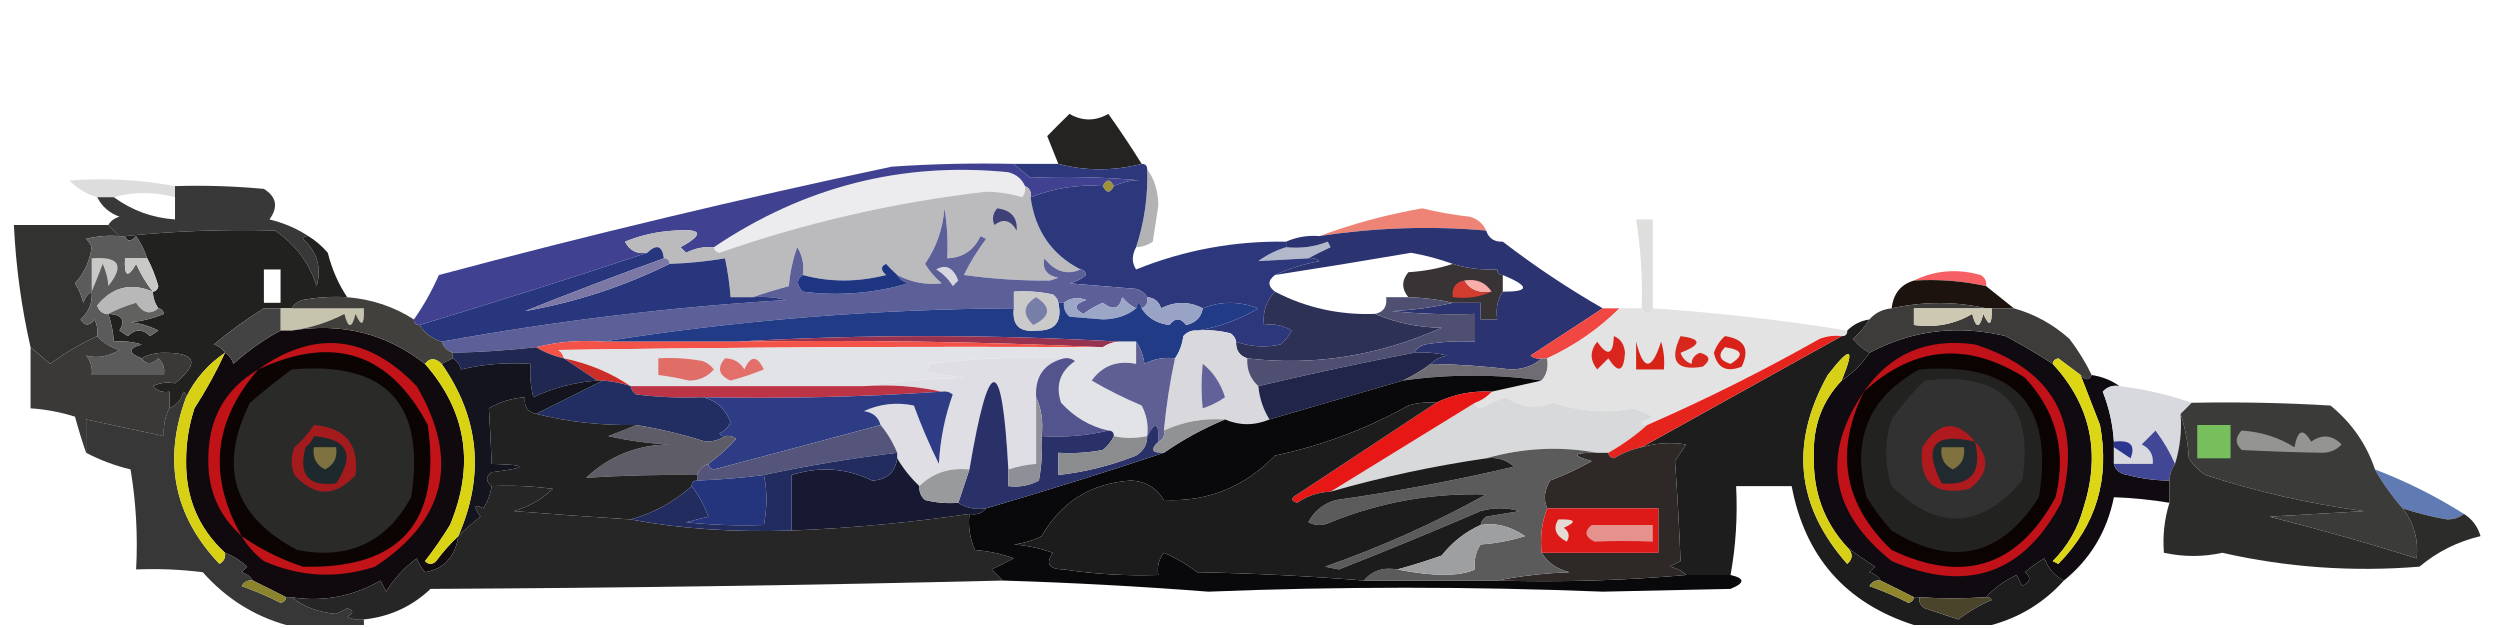 <?xml version="1.0" encoding="UTF-8"?>
<!DOCTYPE svg PUBLIC "-//W3C//DTD SVG 1.1//EN" "http://www.w3.org/Graphics/SVG/1.1/DTD/svg11.dtd">
<svg xmlns="http://www.w3.org/2000/svg" version="1.1" width="450px" height="113px" style="shape-rendering:geometricPrecision; text-rendering:geometricPrecision; image-rendering:optimizeQuality; fill-rule:evenodd; clip-rule:evenodd" xmlns:xlink="http://www.w3.org/1999/xlink">
<g><path style="opacity:0.965" fill="#1d1c1b" d="M 205.5,29.5 C 200.4,30.8 195.4,30.8 190.5,29.5C 189.841,27.862 189.174,26.195 188.5,24.5C 189.791,23.175 191.124,21.842 192.5,20.5C 194.833,21.833 197.167,21.833 199.5,20.5C 201.64,23.506 203.64,26.506 205.5,29.5 Z"/></g>
<g><path style="opacity:0.267" fill="#828281" d="M 31.5,33.5 C 31.5,34.167 31.5,34.833 31.5,35.5C 27.672,34.502 24.006,34.502 20.5,35.5C 19.5,35.5 18.5,35.5 17.5,35.5C 15.606,34.952 13.94,33.952 12.5,32.5C 18.817,31.997 25.151,32.33 31.5,33.5 Z"/></g>
<g><path style="opacity:1" fill="#9e923a" d="M 200.5,33.5 C 199.833,34.833 199.167,34.833 198.5,33.5C 199.167,32.167 199.833,32.167 200.5,33.5 Z"/></g>
<g><path style="opacity:1" fill="#ececef" d="M 184.5,33.5 C 184.631,34.239 184.464,34.906 184,35.5C 181.925,34.866 179.759,34.532 177.5,34.5C 161.102,36.38 145.102,40.047 129.5,45.5C 128.893,45.376 128.56,45.043 128.5,44.5C 144.707,33.59 162.373,29.09 181.5,31C 182.942,31.377 183.942,32.21 184.5,33.5 Z"/></g>
<g><path style="opacity:0.899" fill="#1c1c1a" d="M 19.5,40.5 C 20.167,41.167 20.833,41.833 21.5,42.5C 19.473,42.338 17.473,42.505 15.5,43C 15.957,43.414 16.291,43.914 16.5,44.5C 16.156,47.036 15.156,49.203 13.5,51C 14.191,52.067 14.691,53.234 15,54.5C 15.278,53.584 15.778,52.917 16.5,52.5C 16.672,54.492 16.005,56.158 14.5,57.5C 15.274,58.711 16.107,58.711 17,57.5C 17.483,58.448 17.649,59.448 17.5,60.5C 14.593,61.829 11.759,63.495 9,65.5C 7.826,64.456 6.659,63.456 5.5,62.5C 3.855,55.292 2.855,47.959 2.5,40.5C 8.167,40.5 13.833,40.5 19.5,40.5 Z"/></g>
<g><path style="opacity:0.998" fill="#393838" d="M 31.5,33.5 C 36.844,33.334 42.177,33.501 47.5,34C 49.787,35.427 50.12,37.261 48.5,39.5C 51.102,40.132 53.436,41.132 55.5,42.5C 55.062,42.435 54.728,42.601 54.5,43C 57.096,45.317 57.93,48.15 57,51.5C 55.656,47.303 53.156,43.969 49.5,41.5C 40.44,41.245 31.44,41.578 22.5,42.5C 22.167,42.5 21.833,42.5 21.5,42.5C 20.833,41.833 20.167,41.167 19.5,40.5C 19.918,39.778 20.584,39.278 21.5,39C 19.676,38.34 18.343,37.173 17.5,35.5C 18.5,35.5 19.5,35.5 20.5,35.5C 23.749,37.879 27.416,39.212 31.5,39.5C 31.5,38.167 31.5,36.833 31.5,35.5C 31.5,34.833 31.5,34.167 31.5,33.5 Z"/></g>
<g><path style="opacity:1" fill="#ed8475" d="M 267.5,41.5 C 257.49,40.632 247.49,40.966 237.5,42.5C 243.405,40.294 249.571,38.627 256,37.5C 258.795,38.185 261.628,38.685 264.5,39C 265.942,39.377 266.942,40.21 267.5,41.5 Z"/></g>
<g><path style="opacity:0.977" fill="#1d1d1b" d="M 55.5,42.5 C 56.794,43.29 57.961,44.29 59,45.5C 59.738,48.447 60.904,51.113 62.5,53.5C 59.813,53.336 57.146,53.503 54.5,54C 53.584,54.278 52.917,54.778 52.5,55.5C 51.833,55.5 51.167,55.5 50.5,55.5C 49.5,55.5 48.5,55.5 47.5,55.5C 44.402,57.416 41.402,59.583 38.5,62C 39.416,62.278 40.083,62.778 40.5,63.5C 37.473,65.529 35.14,68.196 33.5,71.5C 33.565,71.062 33.399,70.728 33,70.5C 32.623,71.942 31.79,72.942 30.5,73.5C 30.5,72.5 30.5,71.5 30.5,70.5C 29.325,70.719 28.325,70.386 27.5,69.5C 28.716,68.904 30.049,68.737 31.5,69C 35.986,65.316 35.319,63.483 29.5,63.5C 27.955,63.511 26.622,63.844 25.5,64.5C 23.014,63.538 23.014,62.705 25.5,62C 23.866,61.507 22.199,61.34 20.5,61.5C 20.371,59.784 20.038,58.117 19.5,56.5C 21.973,56.604 22.639,57.604 21.5,59.5C 22,59.833 22.5,60.167 23,60.5C 24.333,59.167 25.667,59.167 27,60.5C 27.5,60.167 28,59.833 28.5,59.5C 26.922,58.702 25.256,58.202 23.5,58C 25.577,57.808 27.577,57.308 29.5,56.5C 29.376,55.893 29.043,55.56 28.5,55.5C 27.89,54.609 27.557,53.609 27.5,52.5C 28.043,52.44 28.376,52.107 28.5,51.5C 27.972,49.664 27.306,47.997 26.5,46.5C 26.029,45.099 25.362,43.766 24.5,42.5C 23.571,43.55 22.905,43.55 22.5,42.5C 31.44,41.578 40.44,41.245 49.5,41.5C 53.156,43.969 55.656,47.303 57,51.5C 57.93,48.15 57.096,45.317 54.5,43C 54.728,42.601 55.062,42.435 55.5,42.5 Z M 47.5,54.5 C 47.5,52.5 47.5,50.5 47.5,48.5C 48.5,48.5 49.5,48.5 50.5,48.5C 50.5,50.5 50.5,52.5 50.5,54.5C 49.5,54.5 48.5,54.5 47.5,54.5 Z"/></g>
<g><path style="opacity:0.016" fill="#e54c45" d="M 267.5,41.5 C 269.027,41.427 270.027,42.094 270.5,43.5C 268.973,43.573 267.973,42.906 267.5,41.5 Z"/></g>
<g><path style="opacity:0.979" fill="#3d3f8f" d="M 182.5,29.5 C 183.429,30.315 184.429,31.148 185.5,32C 192.189,31.709 198.855,31.876 205.5,32.5C 203.989,32.342 202.322,32.675 200.5,33.5C 199.833,32.167 199.167,32.167 198.5,33.5C 194.203,33.158 189.87,33.825 185.5,35.5C 185.672,34.508 185.338,33.842 184.5,33.5C 183.942,32.21 182.942,31.377 181.5,31C 162.373,29.09 144.707,33.59 128.5,44.5C 126.738,44.357 125.071,44.691 123.5,45.5C 123.167,45.167 122.833,44.833 122.5,44.5C 126.773,42.145 126.439,41.145 121.5,41.5C 118.381,41.657 115.381,42.324 112.5,43.5C 113.32,45.111 114.654,45.778 116.5,45.5C 103.002,49.998 89.336,54.331 75.5,58.5C 74.833,58.5 74.5,58.167 74.5,57.5C 76.226,55.058 77.726,52.391 79,49.5C 105.962,42.302 133.129,35.802 160.5,30C 167.826,29.5 175.159,29.334 182.5,29.5 Z"/></g>
<g><path style="opacity:0.345" fill="#24242a" d="M 206.5,30.5 C 207.8,32.223 208.467,34.39 208.5,37C 208.167,39.167 207.833,41.333 207.5,43.5C 206.583,44.127 205.583,44.461 204.5,44.5C 205.981,39.988 206.648,35.322 206.5,30.5 Z"/></g>
<g><path style="opacity:1" fill="#bbbbbe" d="M 184.5,33.5 C 185.338,33.842 185.672,34.508 185.5,35.5C 186.324,41.525 189.324,45.858 194.5,48.5C 192.064,49.572 189.897,48.905 188,46.5C 187.552,48.409 188.385,49.576 190.5,50C 190,50.167 189.5,50.333 189,50.5C 183.874,50.547 178.707,50.214 173.5,49.5C 174.635,47.201 175.968,45.034 177.5,43C 177.167,42.833 176.833,42.667 176.5,42.5C 175.272,45.072 173.272,46.405 170.5,46.5C 170.665,43.482 170.498,40.482 170,37.5C 169.719,41.179 168.552,44.512 166.5,47.5C 167.313,48.814 168.313,49.98 169.5,51C 166.668,51.326 164.001,50.826 161.5,49.5C 160.849,48.909 160.182,48.243 159.5,47.5C 158.494,47.938 158.494,48.604 159.5,49.5C 154.348,50.814 149.348,50.814 144.5,49.5C 144.785,47.712 144.452,46.045 143.5,44.5C 142.686,46.766 142.186,49.099 142,51.5C 139.723,52.117 137.556,52.784 135.5,53.5C 134.167,53.5 132.833,53.5 131.5,53.5C 131.326,51.139 130.993,48.806 130.5,46.5C 127.193,47.051 123.86,47.384 120.5,47.5C 120.5,46.833 120.167,46.5 119.5,46.5C 119.196,44.204 118.196,43.871 116.5,45.5C 114.654,45.778 113.32,45.111 112.5,43.5C 115.381,42.324 118.381,41.657 121.5,41.5C 126.439,41.145 126.773,42.145 122.5,44.5C 122.833,44.833 123.167,45.167 123.5,45.5C 125.071,44.691 126.738,44.357 128.5,44.5C 128.56,45.043 128.893,45.376 129.5,45.5C 145.102,40.047 161.102,36.38 177.5,34.5C 179.759,34.532 181.925,34.866 184,35.5C 184.464,34.906 184.631,34.239 184.5,33.5 Z"/></g>
<g><path style="opacity:1" fill="#3e4177" d="M 179.5,37.5 C 182.001,37.826 183.168,39.159 183,41.5C 181.921,39.606 180.587,39.273 179,40.5C 178.53,39.423 178.697,38.423 179.5,37.5 Z"/></g>
<g><path style="opacity:0.316" fill="#969594" d="M 297.5,55.5 C 296.833,56.833 296.167,56.833 295.5,55.5C 295.676,50.12 295.342,44.787 294.5,39.5C 295.5,39.5 296.5,39.5 297.5,39.5C 297.5,44.833 297.5,50.167 297.5,55.5 Z"/></g>
<g><path style="opacity:1" fill="#5b5b5b" d="M 21.5,42.5 C 21.833,42.5 22.167,42.5 22.5,42.5C 22.905,43.55 23.571,43.55 24.5,42.5C 25.362,43.766 26.029,45.099 26.5,46.5C 25.167,46.5 23.833,46.5 22.5,46.5C 22.329,49.797 22.995,50.131 24.5,47.5C 25.32,49.319 26.32,50.986 27.5,52.5C 23.537,50.824 20.203,51.657 17.5,55C 17.836,56.03 18.503,56.53 19.5,56.5C 20.038,58.117 20.371,59.784 20.5,61.5C 22.199,61.34 23.866,61.507 25.5,62C 23.014,62.705 23.014,63.538 25.5,64.5C 26.313,65.653 27.313,65.653 28.5,64.5C 29.386,65.325 29.719,66.325 29.5,67.5C 25.167,67.5 20.833,67.5 16.5,67.5C 16.67,66.178 16.337,65.011 15.5,64C 17.447,64.536 19.447,64.202 21.5,63C 19.867,62.52 18.534,61.687 17.5,60.5C 17.649,59.448 17.483,58.448 17,57.5C 16.107,58.711 15.274,58.711 14.5,57.5C 16.005,56.158 16.672,54.492 16.5,52.5C 15.778,52.917 15.278,53.584 15,54.5C 14.691,53.234 14.191,52.067 13.5,51C 15.156,49.203 16.156,47.036 16.5,44.5C 16.291,43.914 15.957,43.414 15.5,43C 17.473,42.505 19.473,42.338 21.5,42.5 Z"/></g>
<g><path style="opacity:1" fill="#b3b9ca" d="M 235.5,46.5 C 232.447,46.681 229.447,46.848 226.5,47C 228.03,45.88 229.697,45.046 231.5,44.5C 234.119,44.768 236.619,44.435 239,43.5C 239.167,43.833 239.333,44.167 239.5,44.5C 238.051,45.172 236.718,45.839 235.5,46.5 Z"/></g>
<g><path style="opacity:1" fill="#c8c8c7" d="M 16.5,52.5 C 16.5,50.5 16.5,48.5 16.5,46.5C 21.463,46.102 22.463,47.769 19.5,51.5C 19.446,50.313 19.113,48.98 18.5,47.5C 17.83,49.291 17.163,50.958 16.5,52.5 Z"/></g>
<g><path style="opacity:1" fill="#c9c9c8" d="M 26.5,46.5 C 27.306,47.997 27.972,49.664 28.5,51.5C 28.376,52.107 28.043,52.44 27.5,52.5C 26.32,50.986 25.32,49.319 24.5,47.5C 22.995,50.131 22.329,49.797 22.5,46.5C 23.833,46.5 25.167,46.5 26.5,46.5 Z"/></g>
<g><path style="opacity:1" fill="#2c387b" d="M 182.5,29.5 C 185.167,29.5 187.833,29.5 190.5,29.5C 195.4,30.8 200.4,30.8 205.5,29.5C 206.167,29.5 206.5,29.833 206.5,30.5C 206.648,35.322 205.981,39.988 204.5,44.5C 203.708,45.967 203.708,47.3 204.5,48.5C 213.134,45.02 222.134,43.353 231.5,43.5C 231.5,43.833 231.5,44.167 231.5,44.5C 229.697,45.046 228.03,45.88 226.5,47C 229.447,46.848 232.447,46.681 235.5,46.5C 236.239,46.369 236.906,46.536 237.5,47C 234.621,47.546 231.954,48.379 229.5,49.5C 228.167,50.5 228.167,51.5 229.5,52.5C 227.925,54.114 227.259,56.114 227.5,58.5C 229.288,58.215 230.955,58.548 232.5,59.5C 232.023,60.478 231.357,61.311 230.5,62C 227.779,62.602 225.113,62.435 222.5,61.5C 222.389,60.883 222.056,60.383 221.5,60C 219.527,59.505 217.527,59.338 215.5,59.5C 219.335,58.9 223.001,57.566 226.5,55.5C 223.02,54.194 219.687,54.194 216.5,55.5C 213.998,54.221 211.498,54.221 209,55.5C 208.583,54.244 207.75,53.577 206.5,53.5C 206.082,52.778 205.416,52.278 204.5,52C 200.5,51.667 196.5,51.333 192.5,51C 193.624,50.751 194.624,50.251 195.5,49.5C 195.376,48.893 195.043,48.56 194.5,48.5C 189.324,45.858 186.324,41.525 185.5,35.5C 189.87,33.825 194.203,33.158 198.5,33.5C 199.167,34.833 199.833,34.833 200.5,33.5C 202.322,32.675 203.989,32.342 205.5,32.5C 198.855,31.876 192.189,31.709 185.5,32C 184.429,31.148 183.429,30.315 182.5,29.5 Z"/></g>
<g><path style="opacity:0.666" fill="#f21119" d="M 357.5,51.5 C 353.265,50.564 348.931,50.231 344.5,50.5C 348.294,48.651 352.294,48.318 356.5,49.5C 357.298,49.957 357.631,50.624 357.5,51.5 Z"/></g>
<g><path style="opacity:1" fill="#b8b8b8" d="M 27.5,52.5 C 27.557,53.609 27.89,54.609 28.5,55.5C 27.048,56.713 25.714,56.38 24.5,54.5C 22.664,55.028 20.997,55.694 19.5,56.5C 18.503,56.53 17.836,56.03 17.5,55C 20.203,51.657 23.537,50.824 27.5,52.5 Z"/></g>
<g><path style="opacity:0.986" fill="#363133" d="M 261.5,47.5 C 263.764,48.219 266.097,48.552 268.5,48.5C 268.833,48.5 269.167,48.5 269.5,48.5C 269.5,49.167 269.833,49.5 270.5,49.5C 270.5,50.5 270.5,51.5 270.5,52.5C 269.549,53.919 269.216,55.585 269.5,57.5C 268.5,57.5 267.5,57.5 266.5,57.5C 266.5,56.5 266.5,55.5 266.5,54.5C 264.833,54.5 263.167,54.5 261.5,54.5C 258.873,53.908 256.206,53.575 253.5,53.5C 252.272,51.99 252.272,50.49 253.5,49C 256.365,48.817 259.031,48.317 261.5,47.5 Z"/></g>
<g><path style="opacity:1" fill="#f9ada9" d="M 263.5,50.5 C 265.698,50.12 267.365,50.787 268.5,52.5C 266.219,52.923 264.552,52.256 263.5,50.5 Z"/></g>
<g><path style="opacity:1" fill="#d33c2e" d="M 263.5,50.5 C 264.552,52.256 266.219,52.923 268.5,52.5C 266.393,53.468 264.059,53.802 261.5,53.5C 261.285,51.821 261.952,50.821 263.5,50.5 Z"/></g>
<g><path style="opacity:1" fill="#5c5f98" d="M 194.5,48.5 C 195.043,48.56 195.376,48.893 195.5,49.5C 194.624,50.251 193.624,50.751 192.5,51C 196.5,51.333 200.5,51.667 204.5,52C 205.416,52.278 206.082,52.778 206.5,53.5C 206.672,54.492 206.338,55.158 205.5,55.5C 205.167,54.167 204.833,54.167 204.5,55.5C 203.542,55.047 202.708,54.38 202,53.5C 201.511,55.604 200.345,55.938 198.5,54.5C 197.259,55.037 196.092,55.704 195,56.5C 193.189,55.577 193.355,54.743 195.5,54C 194.072,53.421 192.738,53.588 191.5,54.5C 191.167,54.5 190.833,54.5 190.5,54.5C 190.389,53.883 190.056,53.383 189.5,53C 187.19,52.503 184.857,52.337 182.5,52.5C 182.5,53.5 182.5,54.5 182.5,55.5C 157.536,55.636 132.869,57.636 108.5,61.5C 104.298,61.183 100.298,61.517 96.5,62.5C 91.518,63.053 86.518,63.387 81.5,63.5C 80.5,63.167 79.833,62.5 79.5,61.5C 99.957,57.775 120.623,55.275 141.5,54C 139.527,53.505 137.527,53.338 135.5,53.5C 137.556,52.784 139.723,52.117 142,51.5C 142.186,49.099 142.686,46.766 143.5,44.5C 144.452,46.045 144.785,47.712 144.5,49.5C 143.347,50.313 143.347,51.313 144.5,52.5C 150.914,53.326 157.247,52.826 163.5,51C 162.584,50.722 161.918,50.222 161.5,49.5C 164.001,50.826 166.668,51.326 169.5,51C 168.313,49.98 167.313,48.814 166.5,47.5C 168.552,44.512 169.719,41.179 170,37.5C 170.498,40.482 170.665,43.482 170.5,46.5C 173.272,46.405 175.272,45.072 176.5,42.5C 176.833,42.667 177.167,42.833 177.5,43C 175.968,45.034 174.635,47.201 173.5,49.5C 178.707,50.214 183.874,50.547 189,50.5C 189.5,50.333 190,50.167 190.5,50C 188.385,49.576 187.552,48.409 188,46.5C 189.897,48.905 192.064,49.572 194.5,48.5 Z"/></g>
<g><path style="opacity:1" fill="#1e3582" d="M 161.5,49.5 C 161.918,50.222 162.584,50.722 163.5,51C 157.247,52.826 150.914,53.326 144.5,52.5C 143.347,51.313 143.347,50.313 144.5,49.5C 149.348,50.814 154.348,50.814 159.5,49.5C 158.494,48.604 158.494,47.938 159.5,47.5C 160.182,48.243 160.849,48.909 161.5,49.5 Z"/></g>
<g><path style="opacity:1" fill="#d5d6df" d="M 168.5,48.5 C 170.268,47.492 171.601,48.159 172.5,50.5C 172.167,50.833 171.833,51.167 171.5,51.5C 170.712,50.23 169.712,49.23 168.5,48.5 Z"/></g>
<g><path style="opacity:1" fill="#1c130e" d="M 344.5,50.5 C 348.931,50.231 353.265,50.564 357.5,51.5C 359.191,52.864 360.858,54.197 362.5,55.5C 361.167,55.5 359.833,55.5 358.5,55.5C 358.167,55.5 357.833,55.5 357.5,55.5C 351.963,54.238 346.297,54.238 340.5,55.5C 340.79,52.873 342.124,51.206 344.5,50.5 Z"/></g>
<g><path style="opacity:1" fill="#28367e" d="M 119.5,46.5 C 111.167,49.507 102.833,52.674 94.5,56C 103.598,54.394 112.265,51.561 120.5,47.5C 123.86,47.384 127.193,47.051 130.5,46.5C 130.993,48.806 131.326,51.139 131.5,53.5C 132.833,53.5 134.167,53.5 135.5,53.5C 137.527,53.338 139.527,53.505 141.5,54C 120.623,55.275 99.957,57.775 79.5,61.5C 77.77,60.974 76.436,59.974 75.5,58.5C 89.336,54.331 103.002,49.998 116.5,45.5C 118.196,43.871 119.196,44.204 119.5,46.5 Z"/></g>
<g><path style="opacity:1" fill="#7c78a6" d="M 119.5,46.5 C 120.167,46.5 120.5,46.833 120.5,47.5C 112.265,51.561 103.598,54.394 94.5,56C 102.833,52.674 111.167,49.507 119.5,46.5 Z"/></g>
<g><path style="opacity:1" fill="#c7c4ad" d="M 50.5,55.5 C 51.167,55.5 51.833,55.5 52.5,55.5C 56.833,55.5 61.167,55.5 65.5,55.5C 65.588,58.598 65.088,58.932 64,56.5C 63.333,59.167 62.667,59.167 62,56.5C 58.981,58.057 55.814,59.057 52.5,59.5C 51.833,59.5 51.167,59.5 50.5,59.5C 50.5,58.167 50.5,56.833 50.5,55.5 Z"/></g>
<g><path style="opacity:1" fill="#9ca7c7" d="M 204.5,55.5 C 202.952,56.794 200.952,57.461 198.5,57.5C 196.5,57.333 194.5,57.167 192.5,57C 191.748,56.329 191.414,55.496 191.5,54.5C 192.738,53.588 194.072,53.421 195.5,54C 193.355,54.743 193.189,55.577 195,56.5C 196.092,55.704 197.259,55.037 198.5,54.5C 200.345,55.938 201.511,55.604 202,53.5C 202.708,54.38 203.542,55.047 204.5,55.5 Z"/></g>
<g><path style="opacity:0.943" fill="#22264d" d="M 229.5,52.5 C 235.041,55.395 241.041,56.728 247.5,56.5C 251.204,58.091 255.204,58.924 259.5,59C 248,64.091 236.333,65.925 224.5,64.5C 223.094,64.027 222.427,63.027 222.5,61.5C 225.113,62.435 227.779,62.602 230.5,62C 231.357,61.311 232.023,60.478 232.5,59.5C 230.955,58.548 229.288,58.215 227.5,58.5C 227.259,56.114 227.925,54.114 229.5,52.5 Z"/></g>
<g><path style="opacity:1" fill="#2b3371" d="M 267.5,41.5 C 267.973,42.906 268.973,43.573 270.5,43.5C 276.246,47.918 282.246,51.918 288.5,55.5C 284.232,58.309 279.898,61.143 275.5,64C 276.094,64.464 276.761,64.631 277.5,64.5C 276.129,65.787 274.295,66.454 272,66.5C 267.181,65.909 262.348,65.576 257.5,65.5C 258.263,64.732 259.263,64.232 260.5,64C 258.527,63.505 256.527,63.338 254.5,63.5C 254.918,62.778 255.584,62.278 256.5,62C 259.482,61.502 262.482,61.335 265.5,61.5C 265.5,59.833 265.5,58.167 265.5,56.5C 260.489,56.666 255.489,56.499 250.5,56C 254.356,55.823 258.023,55.323 261.5,54.5C 263.167,54.5 264.833,54.5 266.5,54.5C 266.5,55.5 266.5,56.5 266.5,57.5C 267.5,57.5 268.5,57.5 269.5,57.5C 269.216,55.585 269.549,53.919 270.5,52.5C 275.366,52.521 275.366,51.521 270.5,49.5C 269.833,49.5 269.5,49.167 269.5,48.5C 269.167,48.5 268.833,48.5 268.5,48.5C 266.287,46.688 263.953,46.355 261.5,47.5C 259.103,46.632 256.603,45.965 254,45.5C 245.835,46.9 237.668,48.233 229.5,49.5C 231.954,48.379 234.621,47.546 237.5,47C 236.906,46.536 236.239,46.369 235.5,46.5C 236.718,45.839 238.051,45.172 239.5,44.5C 239.333,44.167 239.167,43.833 239,43.5C 236.619,44.435 234.119,44.768 231.5,44.5C 231.5,44.167 231.5,43.833 231.5,43.5C 233.379,42.659 235.379,42.325 237.5,42.5C 247.49,40.966 257.49,40.632 267.5,41.5 Z M 261.5,47.5 C 263.953,46.355 266.287,46.688 268.5,48.5C 266.097,48.552 263.764,48.219 261.5,47.5 Z"/></g>
<g><path style="opacity:1" fill="#213b86" d="M 190.5,54.5 C 190.833,54.5 191.167,54.5 191.5,54.5C 191.414,55.496 191.748,56.329 192.5,57C 194.5,57.167 196.5,57.333 198.5,57.5C 200.952,57.461 202.952,56.794 204.5,55.5C 204.833,54.167 205.167,54.167 205.5,55.5C 206.574,57.215 208.241,58.215 210.5,58.5C 211.5,57.167 212.5,57.167 213.5,58.5C 215.213,58.121 216.213,57.121 216.5,55.5C 219.687,54.194 223.02,54.194 226.5,55.5C 223.001,57.566 219.335,58.9 215.5,59.5C 214.504,59.414 213.671,59.748 213,60.5C 212.79,62.058 212.29,63.392 211.5,64.5C 209.533,64.261 207.699,64.594 206,65.5C 205.79,63.942 205.29,62.608 204.5,61.5C 203.5,61.5 202.5,61.5 201.5,61.5C 178.5,60.167 155.5,60.167 132.5,61.5C 124.5,61.5 116.5,61.5 108.5,61.5C 132.869,57.636 157.536,55.636 182.5,55.5C 182.155,58.488 183.488,59.821 186.5,59.5C 189.911,59.597 191.245,57.93 190.5,54.5 Z"/></g>
<g><path style="opacity:1" fill="#99a3c5" d="M 206.5,53.5 C 207.75,53.577 208.583,54.244 209,55.5C 211.498,54.221 213.998,54.221 216.5,55.5C 216.213,57.121 215.213,58.121 213.5,58.5C 212.5,57.167 211.5,57.167 210.5,58.5C 208.241,58.215 206.574,57.215 205.5,55.5C 206.338,55.158 206.672,54.492 206.5,53.5 Z"/></g>
<g><path style="opacity:1" fill="#616160" d="M 28.5,55.5 C 29.043,55.56 29.376,55.893 29.5,56.5C 27.577,57.308 25.577,57.808 23.5,58C 25.256,58.202 26.922,58.702 28.5,59.5C 28,59.833 27.5,60.167 27,60.5C 25.667,59.167 24.333,59.167 23,60.5C 22.5,60.167 22,59.833 21.5,59.5C 22.639,57.604 21.973,56.604 19.5,56.5C 20.997,55.694 22.664,55.028 24.5,54.5C 25.714,56.38 27.048,56.713 28.5,55.5 Z"/></g>
<g><path style="opacity:1" fill="#cbcaca" d="M 190.5,54.5 C 191.245,57.93 189.911,59.597 186.5,59.5C 183.488,59.821 182.155,58.488 182.5,55.5C 182.5,54.5 182.5,53.5 182.5,52.5C 184.857,52.337 187.19,52.503 189.5,53C 190.056,53.383 190.389,53.883 190.5,54.5 Z"/></g>
<g><path style="opacity:1" fill="#777ea8" d="M 186.5,53.5 C 189.279,55.302 189.112,56.969 186,58.5C 183.99,56.604 184.157,54.937 186.5,53.5 Z"/></g>
<g><path style="opacity:1" fill="#100a0f" d="M 50.5,59.5 C 51.167,59.5 51.833,59.5 52.5,59.5C 61.496,58.028 69.496,60.028 76.5,65.5C 84,74.055 85.5,83.722 81,94.5C 79.623,96.754 78.123,98.921 76.5,101C 77.167,101.667 77.833,101.667 78.5,101C 79.733,99.333 81.067,97.833 82.5,96.5C 81.93,100.231 79.93,102.397 76.5,103C 75.874,102.25 75.374,101.416 75,100.5C 72.711,102.228 70.878,104.228 69.5,106.5C 69.167,105.833 68.833,105.167 68.5,104.5C 63.415,107.391 58.082,108.391 52.5,107.5C 52.167,107.5 51.833,107.5 51.5,107.5C 49.574,106.514 47.574,105.514 45.5,104.5C 45.083,103.778 44.416,103.278 43.5,103C 43.833,102.667 44.167,102.333 44.5,102C 43.307,100.905 41.973,100.072 40.5,99.5C 35.757,95.128 33.424,89.628 33.5,83C 33.493,79.742 33.993,76.576 35,73.5C 37.091,70.26 38.924,66.926 40.5,63.5C 41.222,63.917 41.722,64.584 42,65.5C 44.671,63.098 47.505,61.098 50.5,59.5 Z"/></g>
<g><path style="opacity:1" fill="#100b10" d="M 369.5,65.5 C 376.359,72.96 378.193,81.626 375,91.5C 373.998,95.164 372.164,98.331 369.5,101C 369.833,101.167 370.167,101.333 370.5,101.5C 377.308,94.568 379.808,86.235 378,76.5C 376.82,73.479 375.654,70.479 374.5,67.5C 375.396,68.506 376.062,68.506 376.5,67.5C 378.403,67.796 380.07,68.463 381.5,69.5C 380.325,69.281 379.325,69.614 378.5,70.5C 379.642,73.399 380.308,76.399 380.5,79.5C 380.5,79.833 380.5,80.167 380.5,80.5C 380.5,81.5 380.5,82.5 380.5,83.5C 380.791,84.649 381.624,85.316 383,85.5C 385.462,86.159 387.962,86.493 390.5,86.5C 390.5,87.833 390.5,89.167 390.5,90.5C 387.193,89.949 383.86,89.616 380.5,89.5C 379.275,95.626 376.275,100.626 371.5,104.5C 369.856,103.684 368.69,102.35 368,100.5C 366.745,101.211 365.579,102.044 364.5,103C 365.654,103.914 365.487,104.747 364,105.5C 363.667,104.833 363.333,104.167 363,103.5C 360.833,104.488 359,105.821 357.5,107.5C 353.32,107.762 349.32,107.762 345.5,107.5C 345.167,107.5 344.833,107.5 344.5,107.5C 342.574,106.514 340.574,105.514 338.5,104.5C 338.082,103.778 337.416,103.278 336.5,103C 336.833,102.667 337.167,102.333 337.5,102C 335.721,100.86 334.054,99.693 332.5,98.5C 328.306,93.949 326.306,88.449 326.5,82C 326.316,76.707 327.983,72.207 331.5,68.5C 333.5,67.167 335.167,65.5 336.5,63.5C 344.164,59.42 352.331,58.42 361,60.5C 363.927,62.045 366.76,63.712 369.5,65.5 Z"/></g>
<g><path style="opacity:1" fill="#983251" d="M 132.5,61.5 C 155.5,60.167 178.5,60.167 201.5,61.5C 200.391,61.557 199.391,61.89 198.5,62.5C 176.673,61.503 154.673,61.169 132.5,61.5 Z"/></g>
<g><path style="opacity:1" fill="#3d3c3b" d="M 357.5,55.5 C 353.167,55.5 348.833,55.5 344.5,55.5C 344.5,56.5 344.5,57.5 344.5,58.5C 348.351,59.029 351.851,58.362 355,56.5C 355.667,59.167 356.333,59.167 357,56.5C 358.087,58.932 358.587,58.598 358.5,55.5C 359.833,55.5 361.167,55.5 362.5,55.5C 366.217,56.527 369.55,58.361 372.5,61C 374.085,63.069 375.419,65.236 376.5,67.5C 376.062,68.506 375.396,68.506 374.5,67.5C 373.185,66.524 371.852,65.524 370.5,64.5C 369.893,64.624 369.56,64.957 369.5,65.5C 366.76,63.712 363.927,62.045 361,60.5C 352.331,58.42 344.164,59.42 336.5,63.5C 335.373,62.878 334.373,62.045 333.5,61C 334.71,59.961 335.71,58.794 336.5,57.5C 337.514,56.326 338.847,55.66 340.5,55.5C 346.297,54.238 351.963,54.238 357.5,55.5 Z"/></g>
<g><path style="opacity:1" fill="#ccc8b1" d="M 357.5,55.5 C 357.833,55.5 358.167,55.5 358.5,55.5C 358.587,58.598 358.087,58.932 357,56.5C 356.333,59.167 355.667,59.167 355,56.5C 351.851,58.362 348.351,59.029 344.5,58.5C 344.5,57.5 344.5,56.5 344.5,55.5C 348.833,55.5 353.167,55.5 357.5,55.5 Z"/></g>
<g><path style="opacity:1" fill="#444343" d="M 47.5,55.5 C 48.5,55.5 49.5,55.5 50.5,55.5C 50.5,56.833 50.5,58.167 50.5,59.5C 47.505,61.098 44.671,63.098 42,65.5C 41.722,64.584 41.222,63.917 40.5,63.5C 40.083,62.778 39.416,62.278 38.5,62C 41.402,59.583 44.402,57.416 47.5,55.5 Z"/></g>
<g><path style="opacity:1" fill="#41403c" d="M 62.5,53.5 C 66.879,53.848 70.879,55.182 74.5,57.5C 74.5,58.167 74.833,58.5 75.5,58.5C 76.436,59.974 77.77,60.974 79.5,61.5C 79.833,62.5 80.5,63.167 81.5,63.5C 81.5,63.833 81.5,64.167 81.5,64.5C 80.833,64.833 80.167,65.167 79.5,65.5C 78.348,64.375 77.348,64.375 76.5,65.5C 69.496,60.028 61.496,58.028 52.5,59.5C 55.814,59.057 58.981,58.057 62,56.5C 62.667,59.167 63.333,59.167 64,56.5C 65.088,58.932 65.588,58.598 65.5,55.5C 61.167,55.5 56.833,55.5 52.5,55.5C 52.917,54.778 53.584,54.278 54.5,54C 57.146,53.503 59.813,53.336 62.5,53.5 Z"/></g>
<g><path style="opacity:1" fill="#f25247" d="M 96.5,62.5 C 100.298,61.517 104.298,61.183 108.5,61.5C 116.5,61.5 124.5,61.5 132.5,61.5C 154.673,61.169 176.673,61.503 198.5,62.5C 165.832,62.333 133.165,62.5 100.5,63C 101.056,63.383 101.389,63.883 101.5,64.5C 99.716,64.108 98.049,63.441 96.5,62.5 Z"/></g>
<g><path style="opacity:1" fill="#f04743" d="M 288.5,55.5 C 289.5,55.5 290.5,55.5 291.5,55.5C 287.794,59.204 283.46,62.204 278.5,64.5C 278.167,64.5 277.833,64.5 277.5,64.5C 276.761,64.631 276.094,64.464 275.5,64C 279.898,61.143 284.232,58.309 288.5,55.5 Z"/></g>
<g><path style="opacity:1" fill="#0c0403" d="M 43.5,96.5 C 37.377,85.76 38.377,75.76 46.5,66.5C 59.994,60.165 70.161,63.498 77,76.5C 79.525,93.985 72.025,102.485 54.5,102C 50.501,100.667 46.834,98.834 43.5,96.5 Z"/></g>
<g><path style="opacity:1" fill="#e2e3e7" d="M 201.5,61.5 C 202.5,61.5 203.5,61.5 204.5,61.5C 204.5,62.833 204.5,64.167 204.5,65.5C 201.092,64.828 198.425,65.828 196.5,68.5C 199.308,70.143 202.308,71.643 205.5,73C 206.406,74.7 206.739,76.533 206.5,78.5C 204.297,78.935 202.297,78.935 200.5,78.5C 200.5,77.833 200.167,77.5 199.5,77.5C 196.231,76.775 193.398,75.108 191,72.5C 189.959,69.364 190.793,66.864 193.5,65C 192.906,64.536 192.239,64.369 191.5,64.5C 183.472,64.169 175.472,64.502 167.5,65.5C 167.291,66.086 166.957,66.586 166.5,67C 168.833,67.333 171.167,67.667 173.5,68C 167.319,68.172 161.319,68.672 155.5,69.5C 141.5,69.5 127.5,69.5 113.5,69.5C 109.924,67.078 105.924,65.411 101.5,64.5C 101.389,63.883 101.056,63.383 100.5,63C 133.165,62.5 165.832,62.333 198.5,62.5C 199.391,61.89 200.391,61.557 201.5,61.5 Z"/></g>
<g><path style="opacity:1" fill="#c11318" d="M 43.5,96.5 C 46.834,98.834 50.501,100.667 54.5,102C 72.025,102.485 79.525,93.985 77,76.5C 70.161,63.498 59.994,60.165 46.5,66.5C 56.645,59.285 66.145,60.285 75,69.5C 82.784,82.796 80.284,93.63 67.5,102C 60.693,104.21 54.026,103.877 47.5,101C 45.808,99.693 44.475,98.193 43.5,96.5 Z"/></g>
<g><path style="opacity:1" fill="#cd2d28" d="M 101.5,64.5 C 105.924,65.411 109.924,67.078 113.5,69.5C 111.883,68.962 110.216,68.629 108.5,68.5C 108.167,68.5 107.833,68.5 107.5,68.5C 105.5,67.167 103.5,65.833 101.5,64.5 Z"/></g>
<g><path style="opacity:1" fill="#dfdee4" d="M 191.5,64.5 C 187.947,65.398 186.281,67.731 186.5,71.5C 186.5,75.5 186.5,79.5 186.5,83.5C 184.784,83.629 183.117,83.962 181.5,84.5C 180.377,63.546 178.043,63.546 174.5,84.5C 170.841,84.149 167.841,85.149 165.5,87.5C 163.926,86.016 162.593,84.349 161.5,82.5C 161.5,82.167 161.5,81.833 161.5,81.5C 160.737,79.632 159.737,77.965 158.5,76.5C 158.119,75.069 157.119,74.236 155.5,74C 158.406,72.681 161.406,72.348 164.5,73C 165.809,76.599 167.309,80.099 169,83.5C 169.226,79.174 170.059,75.007 171.5,71C 170.906,70.536 170.239,70.369 169.5,70.5C 165.03,69.514 160.363,69.18 155.5,69.5C 161.319,68.672 167.319,68.172 173.5,68C 171.167,67.667 168.833,67.333 166.5,67C 166.957,66.586 167.291,66.086 167.5,65.5C 175.472,64.502 183.472,64.169 191.5,64.5 Z"/></g>
<g><path style="opacity:1" fill="#d8d8dd" d="M 215.5,59.5 C 217.527,59.338 219.527,59.505 221.5,60C 222.056,60.383 222.389,60.883 222.5,61.5C 222.427,63.027 223.094,64.027 224.5,64.5C 224.402,66.553 225.069,68.22 226.5,69.5C 226.704,71.685 227.37,73.685 228.5,75.5C 225.803,76.63 223.137,76.63 220.5,75.5C 216.585,75.247 212.919,75.913 209.5,77.5C 209.909,73.124 210.575,68.79 211.5,64.5C 212.29,63.392 212.79,62.058 213,60.5C 213.671,59.748 214.504,59.414 215.5,59.5 Z"/></g>
<g><path style="opacity:1" fill="#202750" d="M 96.5,62.5 C 98.049,63.441 99.716,64.108 101.5,64.5C 103.5,65.833 105.5,67.167 107.5,68.5C 103.47,68.799 99.637,69.799 96,71.5C 95.504,69.527 95.338,67.527 95.5,65.5C 91.233,65.203 87.066,65.536 83,66.5C 82.722,65.584 82.222,64.918 81.5,64.5C 81.5,64.167 81.5,63.833 81.5,63.5C 86.518,63.387 91.518,63.053 96.5,62.5 Z"/></g>
<g><path style="opacity:1" fill="#4f4f72" d="M 253.5,53.5 C 256.206,53.575 258.873,53.908 261.5,54.5C 258.023,55.323 254.356,55.823 250.5,56C 255.489,56.499 260.489,56.666 265.5,56.5C 265.5,58.167 265.5,59.833 265.5,61.5C 262.482,61.335 259.482,61.502 256.5,62C 255.584,62.278 254.918,62.778 254.5,63.5C 245.115,65.296 235.782,67.296 226.5,69.5C 225.069,68.22 224.402,66.553 224.5,64.5C 236.333,65.925 248,64.091 259.5,59C 255.204,58.924 251.204,58.091 247.5,56.5C 249.048,56.179 249.715,55.179 249.5,53.5C 250.833,53.5 252.167,53.5 253.5,53.5 Z"/></g>
<g><path style="opacity:1" fill="#e06d66" d="M 118.5,64.5 C 121.187,64.336 123.854,64.503 126.5,65C 127.308,65.308 127.975,65.808 128.5,66.5C 127.312,67.84 125.812,68.507 124,68.5C 122.175,68.057 120.342,67.723 118.5,67.5C 118.5,66.5 118.5,65.5 118.5,64.5 Z"/></g>
<g><path style="opacity:1" fill="#605f93" d="M 204.5,61.5 C 205.29,62.608 205.79,63.942 206,65.5C 207.699,64.594 209.533,64.261 211.5,64.5C 210.575,68.79 209.909,73.124 209.5,77.5C 209.672,78.492 209.338,79.158 208.5,79.5C 208.633,76.075 207.967,75.742 206.5,78.5C 206.739,76.533 206.406,74.7 205.5,73C 202.308,71.643 199.308,70.143 196.5,68.5C 198.425,65.828 201.092,64.828 204.5,65.5C 204.5,64.167 204.5,62.833 204.5,61.5 Z"/></g>
<g><path style="opacity:1" fill="#21254a" d="M 254.5,63.5 C 256.527,63.338 258.527,63.505 260.5,64C 259.263,64.232 258.263,64.732 257.5,65.5C 255.928,66.687 254.261,67.687 252.5,68.5C 244.484,70.837 236.484,73.17 228.5,75.5C 227.37,73.685 226.704,71.685 226.5,69.5C 235.782,67.296 245.115,65.296 254.5,63.5 Z"/></g>
<g><path style="opacity:1" fill="#6f6d73" d="M 277.5,64.5 C 277.833,64.5 278.167,64.5 278.5,64.5C 278.768,66.099 278.434,67.432 277.5,68.5C 269.319,67.318 260.986,67.318 252.5,68.5C 254.261,67.687 255.928,66.687 257.5,65.5C 262.348,65.576 267.181,65.909 272,66.5C 274.295,66.454 276.129,65.787 277.5,64.5 Z"/></g>
<g><path style="opacity:0.98" fill="#19191a" d="M 336.5,57.5 C 335.71,58.794 334.71,59.961 333.5,61C 334.373,62.045 335.373,62.878 336.5,63.5C 335.167,65.5 333.5,67.167 331.5,68.5C 333.968,62.484 333.134,62.15 329,67.5C 322.132,79.779 323.299,91.113 332.5,101.5C 333.562,100.575 333.562,99.575 332.5,98.5C 334.054,99.693 335.721,100.86 337.5,102C 337.167,102.333 336.833,102.667 336.5,103C 337.416,103.278 338.082,103.778 338.5,104.5C 337.624,104.369 336.957,104.702 336.5,105.5C 338.894,106.349 341.227,107.349 343.5,108.5C 344.107,108.376 344.44,108.043 344.5,107.5C 344.833,107.5 345.167,107.5 345.5,107.5C 345.369,108.376 345.702,109.043 346.5,109.5C 348.5,110.167 350.5,110.833 352.5,111.5C 354.336,110.081 356.336,108.914 358.5,108C 358.272,107.601 357.938,107.435 357.5,107.5C 359,105.821 360.833,104.488 363,103.5C 363.333,104.167 363.667,104.833 364,105.5C 365.487,104.747 365.654,103.914 364.5,103C 365.579,102.044 366.745,101.211 368,100.5C 368.69,102.35 369.856,103.684 371.5,104.5C 367.937,108.447 363.604,111.113 358.5,112.5C 353.833,112.5 349.167,112.5 344.5,112.5C 332.234,108.564 324.901,100.231 322.5,87.5C 319.167,87.5 315.833,87.5 312.5,87.5C 312.782,92.927 312.449,98.26 311.5,103.5C 308.833,103.5 306.167,103.5 303.5,103.5C 302.737,102.732 301.737,102.232 300.5,102C 301.167,101.667 301.833,101.333 302.5,101C 302.27,95.062 301.937,89.062 301.5,83C 302.167,82 302.833,81 303.5,80C 300.808,79.57 298.141,79.737 295.5,80.5C 307.5,73.833 319.5,67.167 331.5,60.5C 332.167,60.5 332.5,60.167 332.5,59.5C 333.605,58.4 334.938,57.733 336.5,57.5 Z"/></g>
<g><path style="opacity:1" fill="#e36f6a" d="M 130.5,64.5 C 132.017,64.511 133.184,65.177 134,66.5C 135.099,63.956 136.265,63.956 137.5,66.5C 135.535,67.292 133.535,67.959 131.5,68.5C 129.358,67.563 129.024,66.23 130.5,64.5 Z"/></g>
<g><path style="opacity:1" fill="#e3e3e4" d="M 291.5,55.5 C 292.833,55.5 294.167,55.5 295.5,55.5C 296.167,56.833 296.833,56.833 297.5,55.5C 309.222,56.287 320.888,57.62 332.5,59.5C 332.5,60.167 332.167,60.5 331.5,60.5C 330.127,60.343 328.793,60.51 327.5,61C 317.423,66.705 307.09,71.872 296.5,76.5C 296.062,76.565 295.728,76.399 295.5,76C 296.167,75.667 296.833,75.333 297.5,75C 296.391,74.362 295.225,73.862 294,73.5C 289.426,74.42 284.593,74.087 279.5,72.5C 276.617,73.626 273.784,73.293 271,71.5C 269.441,72.029 267.941,72.696 266.5,73.5C 265.893,73.376 265.56,73.043 265.5,72.5C 266.71,72.068 267.71,71.401 268.5,70.5C 271.5,69.833 274.5,69.167 277.5,68.5C 278.434,67.432 278.768,66.099 278.5,64.5C 283.46,62.204 287.794,59.204 291.5,55.5 Z"/></g>
<g><path style="opacity:1" fill="#d82219" d="M 310.5,60.5 C 314.013,61.028 315.013,62.861 313.5,66C 310.763,67.08 309.096,66.246 308.5,63.5C 308.942,62.261 309.609,61.261 310.5,60.5 Z"/></g>
<g><path style="opacity:1" fill="#d8281e" d="M 302.5,60.5 C 306.335,61.004 306.335,62.004 302.5,63.5C 302.833,64.5 303.5,65.167 304.5,65.5C 304.489,64.558 304.989,63.892 306,63.5C 307.826,64.01 307.993,64.844 306.5,66C 301.728,66.81 300.395,64.977 302.5,60.5 Z"/></g>
<g><path style="opacity:1" fill="#e8e5e5" d="M 310.5,62.5 C 313.674,62.952 314.007,63.952 311.5,65.5C 309.481,64.867 309.147,63.867 310.5,62.5 Z"/></g>
<g><path style="opacity:1" fill="#d72316" d="M 294.5,61.5 C 295.807,66.777 297.307,66.777 299,61.5C 299.494,63.134 299.66,64.801 299.5,66.5C 297.833,66.5 296.167,66.5 294.5,66.5C 294.5,64.833 294.5,63.167 294.5,61.5 Z"/></g>
<g><path style="opacity:1" fill="#da251e" d="M 290.5,60.5 C 291.693,60.97 292.36,61.97 292.5,63.5C 292.279,66.943 291.279,67.276 289.5,64.5C 288.833,65.167 288.167,65.833 287.5,66.5C 286.167,64.833 286.167,63.167 287.5,61.5C 289.367,64.229 290.367,63.896 290.5,60.5 Z"/></g>
<g><path style="opacity:1" fill="#3a3938" d="M 17.5,60.5 C 18.534,61.687 19.867,62.52 21.5,63C 19.447,64.202 17.447,64.536 15.5,64C 16.337,65.011 16.67,66.178 16.5,67.5C 20.833,67.5 25.167,67.5 29.5,67.5C 29.719,66.325 29.386,65.325 28.5,64.5C 27.313,65.653 26.313,65.653 25.5,64.5C 26.622,63.844 27.955,63.511 29.5,63.5C 35.319,63.483 35.986,65.316 31.5,69C 30.049,68.737 28.716,68.904 27.5,69.5C 28.325,70.386 29.325,70.719 30.5,70.5C 30.5,71.5 30.5,72.5 30.5,73.5C 29.699,75.042 29.366,76.709 29.5,78.5C 24.833,77.5 20.167,76.5 15.5,75.5C 15.5,77.5 15.5,79.5 15.5,81.5C 14.784,79.444 14.117,77.277 13.5,75C 10.883,74.178 8.216,73.678 5.5,73.5C 5.5,69.833 5.5,66.167 5.5,62.5C 6.659,63.456 7.826,64.456 9,65.5C 11.759,63.495 14.593,61.829 17.5,60.5 Z"/></g>
<g><path style="opacity:1" fill="#62619a" d="M 216.5,65.5 C 218.363,66.967 219.696,68.967 220.5,71.5C 219.264,72.357 217.931,73.023 216.5,73.5C 216.218,71.013 216.218,68.347 216.5,65.5 Z"/></g>
<g><path style="opacity:1" fill="#bd3447" d="M 113.5,69.5 C 127.5,69.5 141.5,69.5 155.5,69.5C 160.363,69.18 165.03,69.514 169.5,70.5C 155.215,71.466 140.882,71.8 126.5,71.5C 122.486,71.665 118.486,71.499 114.5,71C 113.944,70.617 113.611,70.117 113.5,69.5 Z"/></g>
<g><path style="opacity:1" fill="#d7d9da" d="M 296.5,76.5 C 294.343,78.412 292.009,80.079 289.5,81.5C 288.833,81.5 288.167,81.5 287.5,81.5C 280.783,80.281 274.117,80.614 267.5,82.5C 258.011,83.873 248.678,85.873 239.5,88.5C 248.131,83.181 256.797,77.848 265.5,72.5C 265.56,73.043 265.893,73.376 266.5,73.5C 267.941,72.696 269.441,72.029 271,71.5C 273.784,73.293 276.617,73.626 279.5,72.5C 284.593,74.087 289.426,74.42 294,73.5C 295.225,73.862 296.391,74.362 297.5,75C 296.833,75.333 296.167,75.667 295.5,76C 295.728,76.399 296.062,76.565 296.5,76.5 Z"/></g>
<g><path style="opacity:1" fill="#d8d8df" d="M 381.5,69.5 C 385.965,70.033 390.298,71.033 394.5,72.5C 393.833,73.167 393.167,73.833 392.5,74.5C 392.736,77.609 392.403,80.609 391.5,83.5C 390.616,81.439 389.449,79.439 388,77.5C 387.167,78.333 386.333,79.167 385.5,80C 386.973,80.71 387.64,81.876 387.5,83.5C 385.167,83.5 382.833,83.5 380.5,83.5C 380.5,82.5 380.5,81.5 380.5,80.5C 381.482,81.141 382.482,81.808 383.5,82.5C 384.462,80.117 383.462,79.117 380.5,79.5C 380.308,76.399 379.642,73.399 378.5,70.5C 379.325,69.614 380.325,69.281 381.5,69.5 Z"/></g>
<g><path style="opacity:1" fill="#222e61" d="M 108.5,68.5 C 110.216,68.629 111.883,68.962 113.5,69.5C 113.611,70.117 113.944,70.617 114.5,71C 118.486,71.499 122.486,71.665 126.5,71.5C 128.903,72.065 130.57,73.565 131.5,76C 131.095,76.945 130.428,77.612 129.5,78C 129.728,78.399 130.062,78.565 130.5,78.5C 129.551,79.152 128.385,79.486 127,79.5C 122.911,78.193 118.744,77.193 114.5,76.5C 108.274,76.612 102.274,75.946 96.5,74.5C 100.565,72.467 104.565,70.467 108.5,68.5 Z"/></g>
<g><path style="opacity:1" fill="#14141e" d="M 81.5,64.5 C 82.222,64.918 82.722,65.584 83,66.5C 87.066,65.536 91.233,65.203 95.5,65.5C 95.338,67.527 95.504,69.527 96,71.5C 99.637,69.799 103.47,68.799 107.5,68.5C 107.833,68.5 108.167,68.5 108.5,68.5C 104.565,70.467 100.565,72.467 96.5,74.5C 94.952,74.179 94.285,73.179 94.5,71.5C 92.173,71.665 90.007,72.331 88,73.5C 88.201,76.777 88.368,80.111 88.5,83.5C 95.134,83.677 95.134,84.177 88.5,85C 87.402,85.77 87.402,86.603 88.5,87.5C 88.291,88.922 87.791,90.255 87,91.5C 85.334,90.66 85.167,91.16 86.5,93C 85.051,94.102 83.718,95.269 82.5,96.5C 87.282,85.537 86.282,75.203 79.5,65.5C 80.167,65.167 80.833,64.833 81.5,64.5 Z"/></g>
<g><path style="opacity:1" fill="#53548d" d="M 191.5,64.5 C 192.239,64.369 192.906,64.536 193.5,65C 190.793,66.864 189.959,69.364 191,72.5C 193.398,75.108 196.231,76.775 199.5,77.5C 195.6,78.43 191.6,78.763 187.5,78.5C 187.802,75.941 187.468,73.607 186.5,71.5C 186.281,67.731 187.947,65.398 191.5,64.5 Z"/></g>
<g><path style="opacity:1" fill="#09090c" d="M 277.5,68.5 C 274.5,69.167 271.5,69.833 268.5,70.5C 264.968,70.31 261.635,70.977 258.5,72.5C 256.801,72.34 255.134,72.507 253.5,73C 245.93,77.223 237.93,80.223 229.5,82C 223.964,87.707 217.297,90.374 209.5,90C 208.093,87.748 206.093,86.582 203.5,86.5C 196.33,87.022 190.997,90.355 187.5,96.5C 185.922,97.298 184.256,97.798 182.5,98C 184.9,98.186 187.234,98.686 189.5,99.5C 188.146,101.462 188.813,102.462 191.5,102.5C 197.134,103.355 202.801,103.688 208.5,103.5C 208.238,102.022 208.571,100.689 209.5,99.5C 211.664,100.414 213.664,101.581 215.5,103C 225.577,103.191 235.577,103.691 245.5,104.5C 253.5,104.5 261.5,104.5 269.5,104.5C 281.012,104.828 292.346,104.495 303.5,103.5C 306.167,103.5 308.833,103.5 311.5,103.5C 314.113,104.095 314.113,104.929 311.5,106C 303.833,106.167 296.167,106.333 288.5,106.5C 264.73,105.555 241.063,105.555 217.5,106.5C 205.191,105.544 192.858,104.878 180.5,104.5C 179.909,103.849 179.243,103.182 178.5,102.5C 179.833,101.833 181.167,101.167 182.5,100.5C 180.234,99.686 177.9,99.186 175.5,99C 174.577,96.959 174.244,94.793 174.5,92.5C 175.791,92.737 176.791,92.404 177.5,91.5C 188.322,88.335 198.989,85.002 209.5,81.5C 212.892,79.135 216.558,77.135 220.5,75.5C 223.137,76.63 225.803,76.63 228.5,75.5C 236.484,73.17 244.484,70.837 252.5,68.5C 260.986,67.318 269.319,67.318 277.5,68.5 Z"/></g>
<g><path style="opacity:1" fill="#e5251d" d="M 331.5,60.5 C 319.5,67.167 307.5,73.833 295.5,80.5C 293.742,80.877 292.075,81.543 290.5,82.5C 289.893,82.376 289.56,82.043 289.5,81.5C 292.009,80.079 294.343,78.412 296.5,76.5C 307.09,71.872 317.423,66.705 327.5,61C 328.793,60.51 330.127,60.343 331.5,60.5 Z"/></g>
<g><path style="opacity:1" fill="#e61715" d="M 268.5,70.5 C 267.71,71.401 266.71,72.068 265.5,72.5C 256.797,77.848 248.131,83.181 239.5,88.5C 237.323,88.586 235.323,89.253 233.5,90.5C 232.304,90.154 232.304,89.654 233.5,89C 241.899,83.476 250.232,77.976 258.5,72.5C 261.635,70.977 264.968,70.31 268.5,70.5 Z"/></g>
<g><path style="opacity:0.857" fill="#171718" d="M 33.5,71.5 C 29.285,82.873 31.285,92.873 39.5,101.5C 40.297,101.043 40.631,100.376 40.5,99.5C 41.973,100.072 43.307,100.905 44.5,102C 44.167,102.333 43.833,102.667 43.5,103C 44.416,103.278 45.083,103.778 45.5,104.5C 44.624,104.369 43.957,104.702 43.5,105.5C 45.894,106.349 48.227,107.349 50.5,108.5C 51.107,108.376 51.44,108.043 51.5,107.5C 51.833,107.5 52.167,107.5 52.5,107.5C 54.683,109.234 57.35,110.234 60.5,110.5C 61.167,110.167 61.833,109.833 62.5,109.5C 63.696,109.846 63.696,110.346 62.5,111C 63.448,111.483 64.448,111.649 65.5,111.5C 65.5,111.833 65.5,112.167 65.5,112.5C 60.833,112.5 56.167,112.5 51.5,112.5C 45.648,110.84 40.648,107.673 36.5,103C 32.514,102.501 28.514,102.334 24.5,102.5C 24.829,96.463 24.496,90.463 23.5,84.5C 20.616,83.791 17.949,82.791 15.5,81.5C 15.5,79.5 15.5,77.5 15.5,75.5C 20.167,76.5 24.833,77.5 29.5,78.5C 29.366,76.709 29.699,75.042 30.5,73.5C 31.79,72.942 32.623,71.942 33,70.5C 33.399,70.728 33.565,71.062 33.5,71.5 Z"/></g>
<g><path style="opacity:1" fill="#919294" d="M 220.5,75.5 C 216.558,77.135 212.892,79.135 209.5,81.5C 207.302,81.591 206.969,80.924 208.5,79.5C 209.338,79.158 209.672,78.492 209.5,77.5C 212.919,75.913 216.585,75.247 220.5,75.5 Z"/></g>
<g><path style="opacity:1" fill="#2d3c84" d="M 169.5,70.5 C 170.239,70.369 170.906,70.536 171.5,71C 170.059,75.007 169.226,79.174 169,83.5C 167.309,80.099 165.809,76.599 164.5,73C 161.406,72.348 158.406,72.681 155.5,74C 157.119,74.236 158.119,75.069 158.5,76.5C 148.621,79.158 138.621,81.825 128.5,84.5C 127.893,84.376 127.56,84.043 127.5,83.5C 129.296,82.207 130.963,80.707 132.5,79C 131.906,78.536 131.239,78.369 130.5,78.5C 130.062,78.565 129.728,78.399 129.5,78C 130.428,77.612 131.095,76.945 131.5,76C 130.57,73.565 128.903,72.065 126.5,71.5C 140.882,71.8 155.215,71.466 169.5,70.5 Z"/></g>
<g><path style="opacity:1" fill="#2b3691" d="M 380.5,80.5 C 380.5,80.167 380.5,79.833 380.5,79.5C 383.462,79.117 384.462,80.117 383.5,82.5C 382.482,81.808 381.482,81.141 380.5,80.5 Z"/></g>
<g><path style="opacity:1" fill="#2e2827" d="M 303.5,103.5 C 292.346,104.495 281.012,104.828 269.5,104.5C 273.647,103.675 277.981,103.175 282.5,103C 280.24,102.451 278.574,101.284 277.5,99.5C 284.5,99.5 291.5,99.5 298.5,99.5C 298.5,96.833 298.5,94.167 298.5,91.5C 291.833,91.5 285.167,91.5 278.5,91.5C 277.797,89.966 277.964,88.299 279,86.5C 281.602,85.523 284.102,84.356 286.5,83C 282.774,81.957 283.107,81.457 287.5,81.5C 288.167,81.5 288.833,81.5 289.5,81.5C 289.56,82.043 289.893,82.376 290.5,82.5C 292.075,81.543 293.742,80.877 295.5,80.5C 298.141,79.737 300.808,79.57 303.5,80C 302.833,81 302.167,82 301.5,83C 301.937,89.062 302.27,95.062 302.5,101C 301.833,101.333 301.167,101.667 300.5,102C 301.737,102.232 302.737,102.732 303.5,103.5 Z"/></g>
<g><path style="opacity:1" fill="#c11218" d="M 46.5,66.5 C 38.377,75.76 37.377,85.76 43.5,96.5C 39.385,92.843 37.385,88.177 37.5,82.5C 37.533,75.322 40.533,69.989 46.5,66.5 Z"/></g>
<g><path style="opacity:1" fill="#dad314" d="M 76.5,65.5 C 77.348,64.375 78.348,64.375 79.5,65.5C 86.282,75.203 87.282,85.537 82.5,96.5C 81.067,97.833 79.733,99.333 78.5,101C 77.833,101.667 77.167,101.667 76.5,101C 78.123,98.921 79.623,96.754 81,94.5C 85.5,83.722 84,74.055 76.5,65.5 Z"/></g>
<g><path style="opacity:1" fill="#c01218" d="M 335.5,70.5 C 340.276,63.62 346.943,60.787 355.5,62C 369.696,66.589 374.863,76.089 371,90.5C 364.224,103.316 354.057,106.816 340.5,101C 329.406,92.12 327.739,81.953 335.5,70.5 Z"/></g>
<g><path style="opacity:1" fill="#0b0302" d="M 335.5,70.5 C 344.507,62.266 354.173,61.433 364.5,68C 370.162,74.098 371.995,81.264 370,89.5C 363.251,101.983 353.418,105.149 340.5,99C 331.853,90.81 330.186,81.31 335.5,70.5 Z"/></g>
<g><path style="opacity:1" fill="#ddd614" d="M 369.5,65.5 C 369.56,64.957 369.893,64.624 370.5,64.5C 371.852,65.524 373.185,66.524 374.5,67.5C 375.654,70.479 376.82,73.479 378,76.5C 379.808,86.235 377.308,94.568 370.5,101.5C 370.167,101.333 369.833,101.167 369.5,101C 372.164,98.331 373.998,95.164 375,91.5C 378.193,81.626 376.359,72.96 369.5,65.5 Z"/></g>
<g><path style="opacity:1" fill="#3b3b3a" d="M 394.5,72.5 C 402.84,72.334 411.173,72.5 419.5,73C 423.296,76.107 425.963,79.94 427.5,84.5C 428.921,87.009 430.588,89.343 432.5,91.5C 434.527,94.206 435.36,97.206 435,100.5C 426.535,97.832 417.702,95.332 408.5,93C 414.167,92.667 419.833,92.333 425.5,92C 415.784,90.696 406.284,88.529 397,85.5C 395.779,84.728 394.779,83.728 394,82.5C 393.817,79.635 393.317,76.969 392.5,74.5C 393.167,73.833 393.833,73.167 394.5,72.5 Z"/></g>
<g><path style="opacity:1" fill="#949493" d="M 403.5,77.5 C 406.999,77.725 410.165,78.725 413,80.5C 413.582,77.332 414.582,76.999 416,79.5C 417.965,78.115 419.798,78.282 421.5,80C 420.57,80.991 419.404,81.491 418,81.5C 413.314,81.422 408.481,81.256 403.5,81C 402.316,79.855 402.316,78.688 403.5,77.5 Z"/></g>
<g><path style="opacity:1" fill="#77be5c" d="M 395.5,76.5 C 397.5,76.5 399.5,76.5 401.5,76.5C 401.5,78.5 401.5,80.5 401.5,82.5C 399.5,82.5 397.5,82.5 395.5,82.5C 395.5,80.5 395.5,78.5 395.5,76.5 Z"/></g>
<g><path style="opacity:1" fill="#55557c" d="M 158.5,76.5 C 159.737,77.965 160.737,79.632 161.5,81.5C 153.347,82.475 145.347,83.808 137.5,85.5C 133.519,86.021 129.519,86.354 125.5,86.5C 125.5,86.167 125.5,85.833 125.5,85.5C 125.833,84.5 126.5,83.833 127.5,83.5C 127.56,84.043 127.893,84.376 128.5,84.5C 138.621,81.825 148.621,79.158 158.5,76.5 Z"/></g>
<g><path style="opacity:1" fill="#2a2a29" d="M 52.5,66.5 C 69.504,65.004 76.671,72.671 74,89.5C 69.543,97.644 62.709,100.81 53.5,99C 42.035,92.938 39.201,84.104 45,72.5C 47.478,70.361 49.978,68.361 52.5,66.5 Z"/></g>
<g><path style="opacity:1" fill="#a41b1e" d="M 56.5,76.5 C 62.133,76.961 64.633,79.961 64,85.5C 60.333,89.5 56.667,89.5 53,85.5C 52.333,83.833 52.333,82.167 53,80.5C 54.376,79.295 55.542,77.962 56.5,76.5 Z"/></g>
<g><path style="opacity:1" fill="#5e5d67" d="M 114.5,76.5 C 118.744,77.193 122.911,78.193 127,79.5C 128.385,79.486 129.551,79.152 130.5,78.5C 131.239,78.369 131.906,78.536 132.5,79C 130.963,80.707 129.296,82.207 127.5,83.5C 126.5,83.833 125.833,84.5 125.5,85.5C 118.748,85.415 112.081,85.581 105.5,86C 109.709,82.063 114.709,80.063 120.5,80C 116.789,79.825 113.122,79.325 109.5,78.5C 111.291,77.83 112.958,77.163 114.5,76.5 Z"/></g>
<g><path style="opacity:1" fill="#2a3068" d="M 181.5,84.5 C 181.5,85.5 181.5,86.5 181.5,87.5C 183.467,87.739 185.301,87.406 187,86.5C 187.497,83.854 187.664,81.187 187.5,78.5C 191.6,78.763 195.6,78.43 199.5,77.5C 200.167,77.5 200.5,77.833 200.5,78.5C 200.047,79.458 199.381,80.292 198.5,81C 195.854,81.497 193.187,81.664 190.5,81.5C 190.5,82.833 190.5,84.167 190.5,85.5C 195.31,84.964 199.977,83.797 204.5,82C 205.823,81.184 206.489,80.017 206.5,78.5C 207.967,75.742 208.633,76.075 208.5,79.5C 206.969,80.924 207.302,81.591 209.5,81.5C 198.989,85.002 188.322,88.335 177.5,91.5C 175.585,91.784 173.919,91.451 172.5,90.5C 173.167,88.5 173.833,86.5 174.5,84.5C 178.043,63.546 180.377,63.546 181.5,84.5 Z"/></g>
<g><path style="opacity:1" fill="#8b8c8e" d="M 200.5,78.5 C 202.297,78.935 204.297,78.935 206.5,78.5C 206.489,80.017 205.823,81.184 204.5,82C 199.977,83.797 195.31,84.964 190.5,85.5C 190.5,84.167 190.5,82.833 190.5,81.5C 193.187,81.664 195.854,81.497 198.5,81C 199.381,80.292 200.047,79.458 200.5,78.5 Z"/></g>
<g><path style="opacity:1" fill="#222220" d="M 345.5,66.5 C 362.604,65.099 369.771,72.766 367,89.5C 360.19,100.205 351.357,102.205 340.5,95.5C 338.808,93.641 337.308,91.641 336,89.5C 333.182,79.158 336.349,71.491 345.5,66.5 Z"/></g>
<g><path style="opacity:1" fill="#414794" d="M 391.5,83.5 C 390.89,84.391 390.557,85.391 390.5,86.5C 387.962,86.493 385.462,86.159 383,85.5C 381.624,85.316 380.791,84.649 380.5,83.5C 382.833,83.5 385.167,83.5 387.5,83.5C 387.64,81.876 386.973,80.71 385.5,80C 386.333,79.167 387.167,78.333 388,77.5C 389.449,79.439 390.616,81.439 391.5,83.5 Z"/></g>
<g><path style="opacity:1" fill="#1d292d" d="M 56.5,78.5 C 62.643,79.026 63.976,81.859 60.5,87C 55.504,87.664 53.67,85.498 55,80.5C 55.717,79.956 56.217,79.289 56.5,78.5 Z"/></g>
<g><path style="opacity:1" fill="#7e7240" d="M 56.5,80.5 C 57.833,80.5 59.167,80.5 60.5,80.5C 60.778,82.346 60.111,83.68 58.5,84.5C 56.889,83.68 56.222,82.346 56.5,80.5 Z"/></g>
<g><path style="opacity:1" fill="#8f8f98" d="M 186.5,71.5 C 187.468,73.607 187.802,75.941 187.5,78.5C 187.664,81.187 187.497,83.854 187,86.5C 185.301,87.406 183.467,87.739 181.5,87.5C 181.5,86.5 181.5,85.5 181.5,84.5C 183.117,83.962 184.784,83.629 186.5,83.5C 186.5,79.5 186.5,75.5 186.5,71.5 Z"/></g>
<g><path style="opacity:0.718" fill="#224795" d="M 427.5,84.5 C 433.151,86.659 438.484,89.326 443.5,92.5C 442.726,93.147 441.726,93.481 440.5,93.5C 437.767,93.032 435.1,92.365 432.5,91.5C 430.588,89.343 428.921,87.009 427.5,84.5 Z"/></g>
<g><path style="opacity:1" fill="#5b5b5c" d="M 287.5,81.5 C 283.107,81.457 282.774,81.957 286.5,83C 284.102,84.356 281.602,85.523 279,86.5C 277.964,88.299 277.797,89.966 278.5,91.5C 277.527,93.948 277.194,96.615 277.5,99.5C 278.574,101.284 280.24,102.451 282.5,103C 277.981,103.175 273.647,103.675 269.5,104.5C 261.5,104.5 253.5,104.5 245.5,104.5C 246.99,102.72 248.99,102.054 251.5,102.5C 258.066,103.785 262.733,103.785 265.5,102.5C 265.286,100.856 265.62,99.356 266.5,98C 269.226,97.818 271.893,97.318 274.5,96.5C 271.829,94.697 269.162,94.03 266.5,94.5C 266.611,93.883 266.944,93.383 267.5,93C 269.5,92.667 271.5,92.333 273.5,92C 271.167,91.333 268.833,91.333 266.5,92C 258.075,95.627 249.575,99.127 241,102.5C 240.167,102.333 239.333,102.167 238.5,102C 248.511,98.496 258.178,94.162 267.5,89C 257.76,88.723 248.426,90.389 239.5,94C 238.167,94.667 236.833,94.667 235.5,94C 236.579,91.957 238.246,90.624 240.5,90C 251.286,88.487 261.952,86.487 272.5,84C 271.095,82.731 269.429,82.231 267.5,82.5C 274.117,80.614 280.783,80.281 287.5,81.5 Z"/></g>
<g><path style="opacity:0.972" fill="#262625" d="M 392.5,74.5 C 393.317,76.969 393.817,79.635 394,82.5C 394.779,83.728 395.779,84.728 397,85.5C 406.284,88.529 415.784,90.696 425.5,92C 419.833,92.333 414.167,92.667 408.5,93C 417.702,95.332 426.535,97.832 435,100.5C 435.36,97.206 434.527,94.206 432.5,91.5C 435.1,92.365 437.767,93.032 440.5,93.5C 441.726,93.481 442.726,93.147 443.5,92.5C 444.965,93.406 445.965,94.739 446.5,96.5C 442.374,97.482 438.708,99.315 435.5,102C 423.49,102.976 411.657,102.142 400,99.5C 396.582,100.266 393.082,100.266 389.5,99.5C 389.264,96.391 389.597,93.391 390.5,90.5C 390.5,89.167 390.5,87.833 390.5,86.5C 390.557,85.391 390.89,84.391 391.5,83.5C 392.403,80.609 392.736,77.609 392.5,74.5 Z"/></g>
<g><path style="opacity:1" fill="#171933" d="M 161.5,82.5 C 162.593,84.349 163.926,86.016 165.5,87.5C 165.414,88.496 165.748,89.329 166.5,90C 168.473,90.496 170.473,90.662 172.5,90.5C 173.919,91.451 175.585,91.784 177.5,91.5C 176.791,92.404 175.791,92.737 174.5,92.5C 163.887,94.064 153.22,95.064 142.5,95.5C 142.5,92.167 142.5,88.833 142.5,85.5C 147.528,83.902 152.361,84.236 157,86.5C 159.616,86.383 161.116,85.05 161.5,82.5 Z"/></g>
<g><path style="opacity:1" fill="#303130" d="M 346.5,68.5 C 360.376,66.874 366.209,72.874 364,86.5C 356.563,95.264 348.729,95.598 340.5,87.5C 339.167,83.5 339.167,79.5 340.5,75.5C 342.281,72.909 344.281,70.576 346.5,68.5 Z"/></g>
<g><path style="opacity:1" fill="#ae1a1d" d="M 355.5,79.5 C 358.276,82.51 357.942,85.344 354.5,88C 348.166,89.329 345.332,86.829 346,80.5C 348.979,75.775 352.145,75.441 355.5,79.5 Z"/></g>
<g><path style="opacity:1" fill="#212a2e" d="M 355.5,79.5 C 356.822,84.993 354.822,87.493 349.5,87C 346.057,80.272 348.057,77.772 355.5,79.5 Z"/></g>
<g><path style="opacity:1" fill="#7f723f" d="M 349.5,80.5 C 350.833,80.5 352.167,80.5 353.5,80.5C 353.778,82.346 353.111,83.68 351.5,84.5C 349.889,83.68 349.222,82.346 349.5,80.5 Z"/></g>
<g><path style="opacity:0.951" fill="#1d1c1c" d="M 88.5,87.5 C 92.182,87.335 95.848,87.501 99.5,88C 97.517,89.889 95.184,91.222 92.5,92C 99.566,92.561 106.566,93.061 113.5,93.5C 122.376,95.175 132.043,95.842 142.5,95.5C 153.22,95.064 163.887,94.064 174.5,92.5C 174.244,94.793 174.577,96.959 175.5,99C 177.9,99.186 180.234,99.686 182.5,100.5C 181.167,101.167 179.833,101.833 178.5,102.5C 179.243,103.182 179.909,103.849 180.5,104.5C 146.336,105.332 112.002,105.832 77.5,106C 74.126,109.187 70.126,111.02 65.5,111.5C 64.448,111.649 63.448,111.483 62.5,111C 63.696,110.346 63.696,109.846 62.5,109.5C 61.833,109.833 61.167,110.167 60.5,110.5C 57.35,110.234 54.683,109.234 52.5,107.5C 58.082,108.391 63.415,107.391 68.5,104.5C 68.833,105.167 69.167,105.833 69.5,106.5C 70.878,104.228 72.711,102.228 75,100.5C 75.374,101.416 75.874,102.25 76.5,103C 79.93,102.397 81.93,100.231 82.5,96.5C 83.718,95.269 85.051,94.102 86.5,93C 85.167,91.16 85.334,90.66 87,91.5C 87.791,90.255 88.291,88.922 88.5,87.5 Z"/></g>
<g><path style="opacity:1" fill="#212122" d="M 96.5,74.5 C 102.274,75.946 108.274,76.612 114.5,76.5C 112.958,77.163 111.291,77.83 109.5,78.5C 113.122,79.325 116.789,79.825 120.5,80C 114.709,80.063 109.709,82.063 105.5,86C 112.081,85.581 118.748,85.415 125.5,85.5C 125.5,85.833 125.5,86.167 125.5,86.5C 124.833,86.5 124.5,86.833 124.5,87.5C 121.303,90.365 117.636,92.365 113.5,93.5C 106.566,93.061 99.566,92.561 92.5,92C 95.184,91.222 97.517,89.889 99.5,88C 95.848,87.501 92.182,87.335 88.5,87.5C 87.402,86.603 87.402,85.77 88.5,85C 95.134,84.177 95.134,83.677 88.5,83.5C 88.368,80.111 88.201,76.777 88,73.5C 90.007,72.331 92.173,71.665 94.5,71.5C 94.285,73.179 94.952,74.179 96.5,74.5 Z"/></g>
<g><path style="opacity:1" fill="#25357d" d="M 137.5,85.5 C 138.112,88.304 138.112,91.304 137.5,94.5C 132.821,94.666 128.155,94.499 123.5,94C 124.833,93.667 126.167,93.333 127.5,93C 126.777,90.982 125.777,89.148 124.5,87.5C 124.5,86.833 124.833,86.5 125.5,86.5C 129.519,86.354 133.519,86.021 137.5,85.5 Z"/></g>
<g><path style="opacity:1" fill="#999a9c" d="M 174.5,84.5 C 173.833,86.5 173.167,88.5 172.5,90.5C 170.473,90.662 168.473,90.496 166.5,90C 165.748,89.329 165.414,88.496 165.5,87.5C 167.841,85.149 170.841,84.149 174.5,84.5 Z"/></g>
<g><path style="opacity:1" fill="#1c1c1d" d="M 258.5,72.5 C 250.232,77.976 241.899,83.476 233.5,89C 232.304,89.654 232.304,90.154 233.5,90.5C 235.323,89.253 237.323,88.586 239.5,88.5C 248.678,85.873 258.011,83.873 267.5,82.5C 269.429,82.231 271.095,82.731 272.5,84C 261.952,86.487 251.286,88.487 240.5,90C 238.246,90.624 236.579,91.957 235.5,94C 236.833,94.667 238.167,94.667 239.5,94C 248.426,90.389 257.76,88.723 267.5,89C 258.178,94.162 248.511,98.496 238.5,102C 239.333,102.167 240.167,102.333 241,102.5C 249.575,99.127 258.075,95.627 266.5,92C 268.833,91.333 271.167,91.333 273.5,92C 271.5,92.333 269.5,92.667 267.5,93C 266.944,93.383 266.611,93.883 266.5,94.5C 263.755,95.737 261.422,97.57 259.5,100C 256.846,100.941 254.179,101.774 251.5,102.5C 248.99,102.054 246.99,102.72 245.5,104.5C 235.577,103.691 225.577,103.191 215.5,103C 213.664,101.581 211.664,100.414 209.5,99.5C 208.571,100.689 208.238,102.022 208.5,103.5C 202.801,103.688 197.134,103.355 191.5,102.5C 188.813,102.462 188.146,101.462 189.5,99.5C 187.234,98.686 184.9,98.186 182.5,98C 184.256,97.798 185.922,97.298 187.5,96.5C 190.997,90.355 196.33,87.022 203.5,86.5C 206.093,86.582 208.093,87.748 209.5,90C 217.297,90.374 223.964,87.707 229.5,82C 237.93,80.223 245.93,77.223 253.5,73C 255.134,72.507 256.801,72.34 258.5,72.5 Z"/></g>
<g><path style="opacity:1" fill="#d8d015" d="M 40.5,63.5 C 38.924,66.926 37.091,70.26 35,73.5C 33.993,76.576 33.493,79.742 33.5,83C 33.424,89.628 35.757,95.128 40.5,99.5C 40.631,100.376 40.297,101.043 39.5,101.5C 31.285,92.873 29.285,82.873 33.5,71.5C 35.14,68.196 37.473,65.529 40.5,63.5 Z"/></g>
<g><path style="opacity:1" fill="#222c5f" d="M 161.5,81.5 C 161.5,81.833 161.5,82.167 161.5,82.5C 161.116,85.05 159.616,86.383 157,86.5C 152.361,84.236 147.528,83.902 142.5,85.5C 142.5,88.833 142.5,92.167 142.5,95.5C 132.043,95.842 122.376,95.175 113.5,93.5C 117.636,92.365 121.303,90.365 124.5,87.5C 125.777,89.148 126.777,90.982 127.5,93C 126.167,93.333 124.833,93.667 123.5,94C 128.155,94.499 132.821,94.666 137.5,94.5C 138.112,91.304 138.112,88.304 137.5,85.5C 145.347,83.808 153.347,82.475 161.5,81.5 Z"/></g>
<g><path style="opacity:1" fill="#de1a19" d="M 278.5,91.5 C 285.167,91.5 291.833,91.5 298.5,91.5C 298.5,94.167 298.5,96.833 298.5,99.5C 291.5,99.5 284.5,99.5 277.5,99.5C 277.194,96.615 277.527,93.948 278.5,91.5 Z"/></g>
<g><path style="opacity:1" fill="#e5dbd5" d="M 280.5,93.5 C 283.598,93.412 283.932,93.912 281.5,95C 282.451,95.718 282.617,96.551 282,97.5C 279.988,96.433 279.488,95.1 280.5,93.5 Z"/></g>
<g><path style="opacity:1" fill="#e5918d" d="M 286.5,94.5 C 290.167,94.5 293.833,94.5 297.5,94.5C 297.5,95.5 297.5,96.5 297.5,97.5C 293.788,97.342 290.288,97.342 287,97.5C 285.272,96.648 285.105,95.648 286.5,94.5 Z"/></g>
<g><path style="opacity:1" fill="#d7d016" d="M 331.5,68.5 C 327.983,72.207 326.316,76.707 326.5,82C 326.306,88.449 328.306,93.949 332.5,98.5C 333.562,99.575 333.562,100.575 332.5,101.5C 323.299,91.113 322.132,79.779 329,67.5C 333.134,62.15 333.968,62.484 331.5,68.5 Z"/></g>
<g><path style="opacity:1" fill="#9e9fa0" d="M 266.5,94.5 C 269.162,94.03 271.829,94.697 274.5,96.5C 271.893,97.318 269.226,97.818 266.5,98C 265.62,99.356 265.286,100.856 265.5,102.5C 262.733,103.785 258.066,103.785 251.5,102.5C 254.179,101.774 256.846,100.941 259.5,100C 261.422,97.57 263.755,95.737 266.5,94.5 Z"/></g>
<g><path style="opacity:1" fill="#8c832d" d="M 45.5,104.5 C 47.574,105.514 49.574,106.514 51.5,107.5C 51.44,108.043 51.107,108.376 50.5,108.5C 48.227,107.349 45.894,106.349 43.5,105.5C 43.957,104.702 44.624,104.369 45.5,104.5 Z"/></g>
<g><path style="opacity:1" fill="#8e852d" d="M 338.5,104.5 C 340.574,105.514 342.574,106.514 344.5,107.5C 344.44,108.043 344.107,108.376 343.5,108.5C 341.227,107.349 338.894,106.349 336.5,105.5C 336.957,104.702 337.624,104.369 338.5,104.5 Z"/></g>
<g><path style="opacity:1" fill="#4a442a" d="M 345.5,107.5 C 349.32,107.762 353.32,107.762 357.5,107.5C 357.938,107.435 358.272,107.601 358.5,108C 356.336,108.914 354.336,110.081 352.5,111.5C 350.5,110.833 348.5,110.167 346.5,109.5C 345.702,109.043 345.369,108.376 345.5,107.5 Z"/></g>
</svg>
